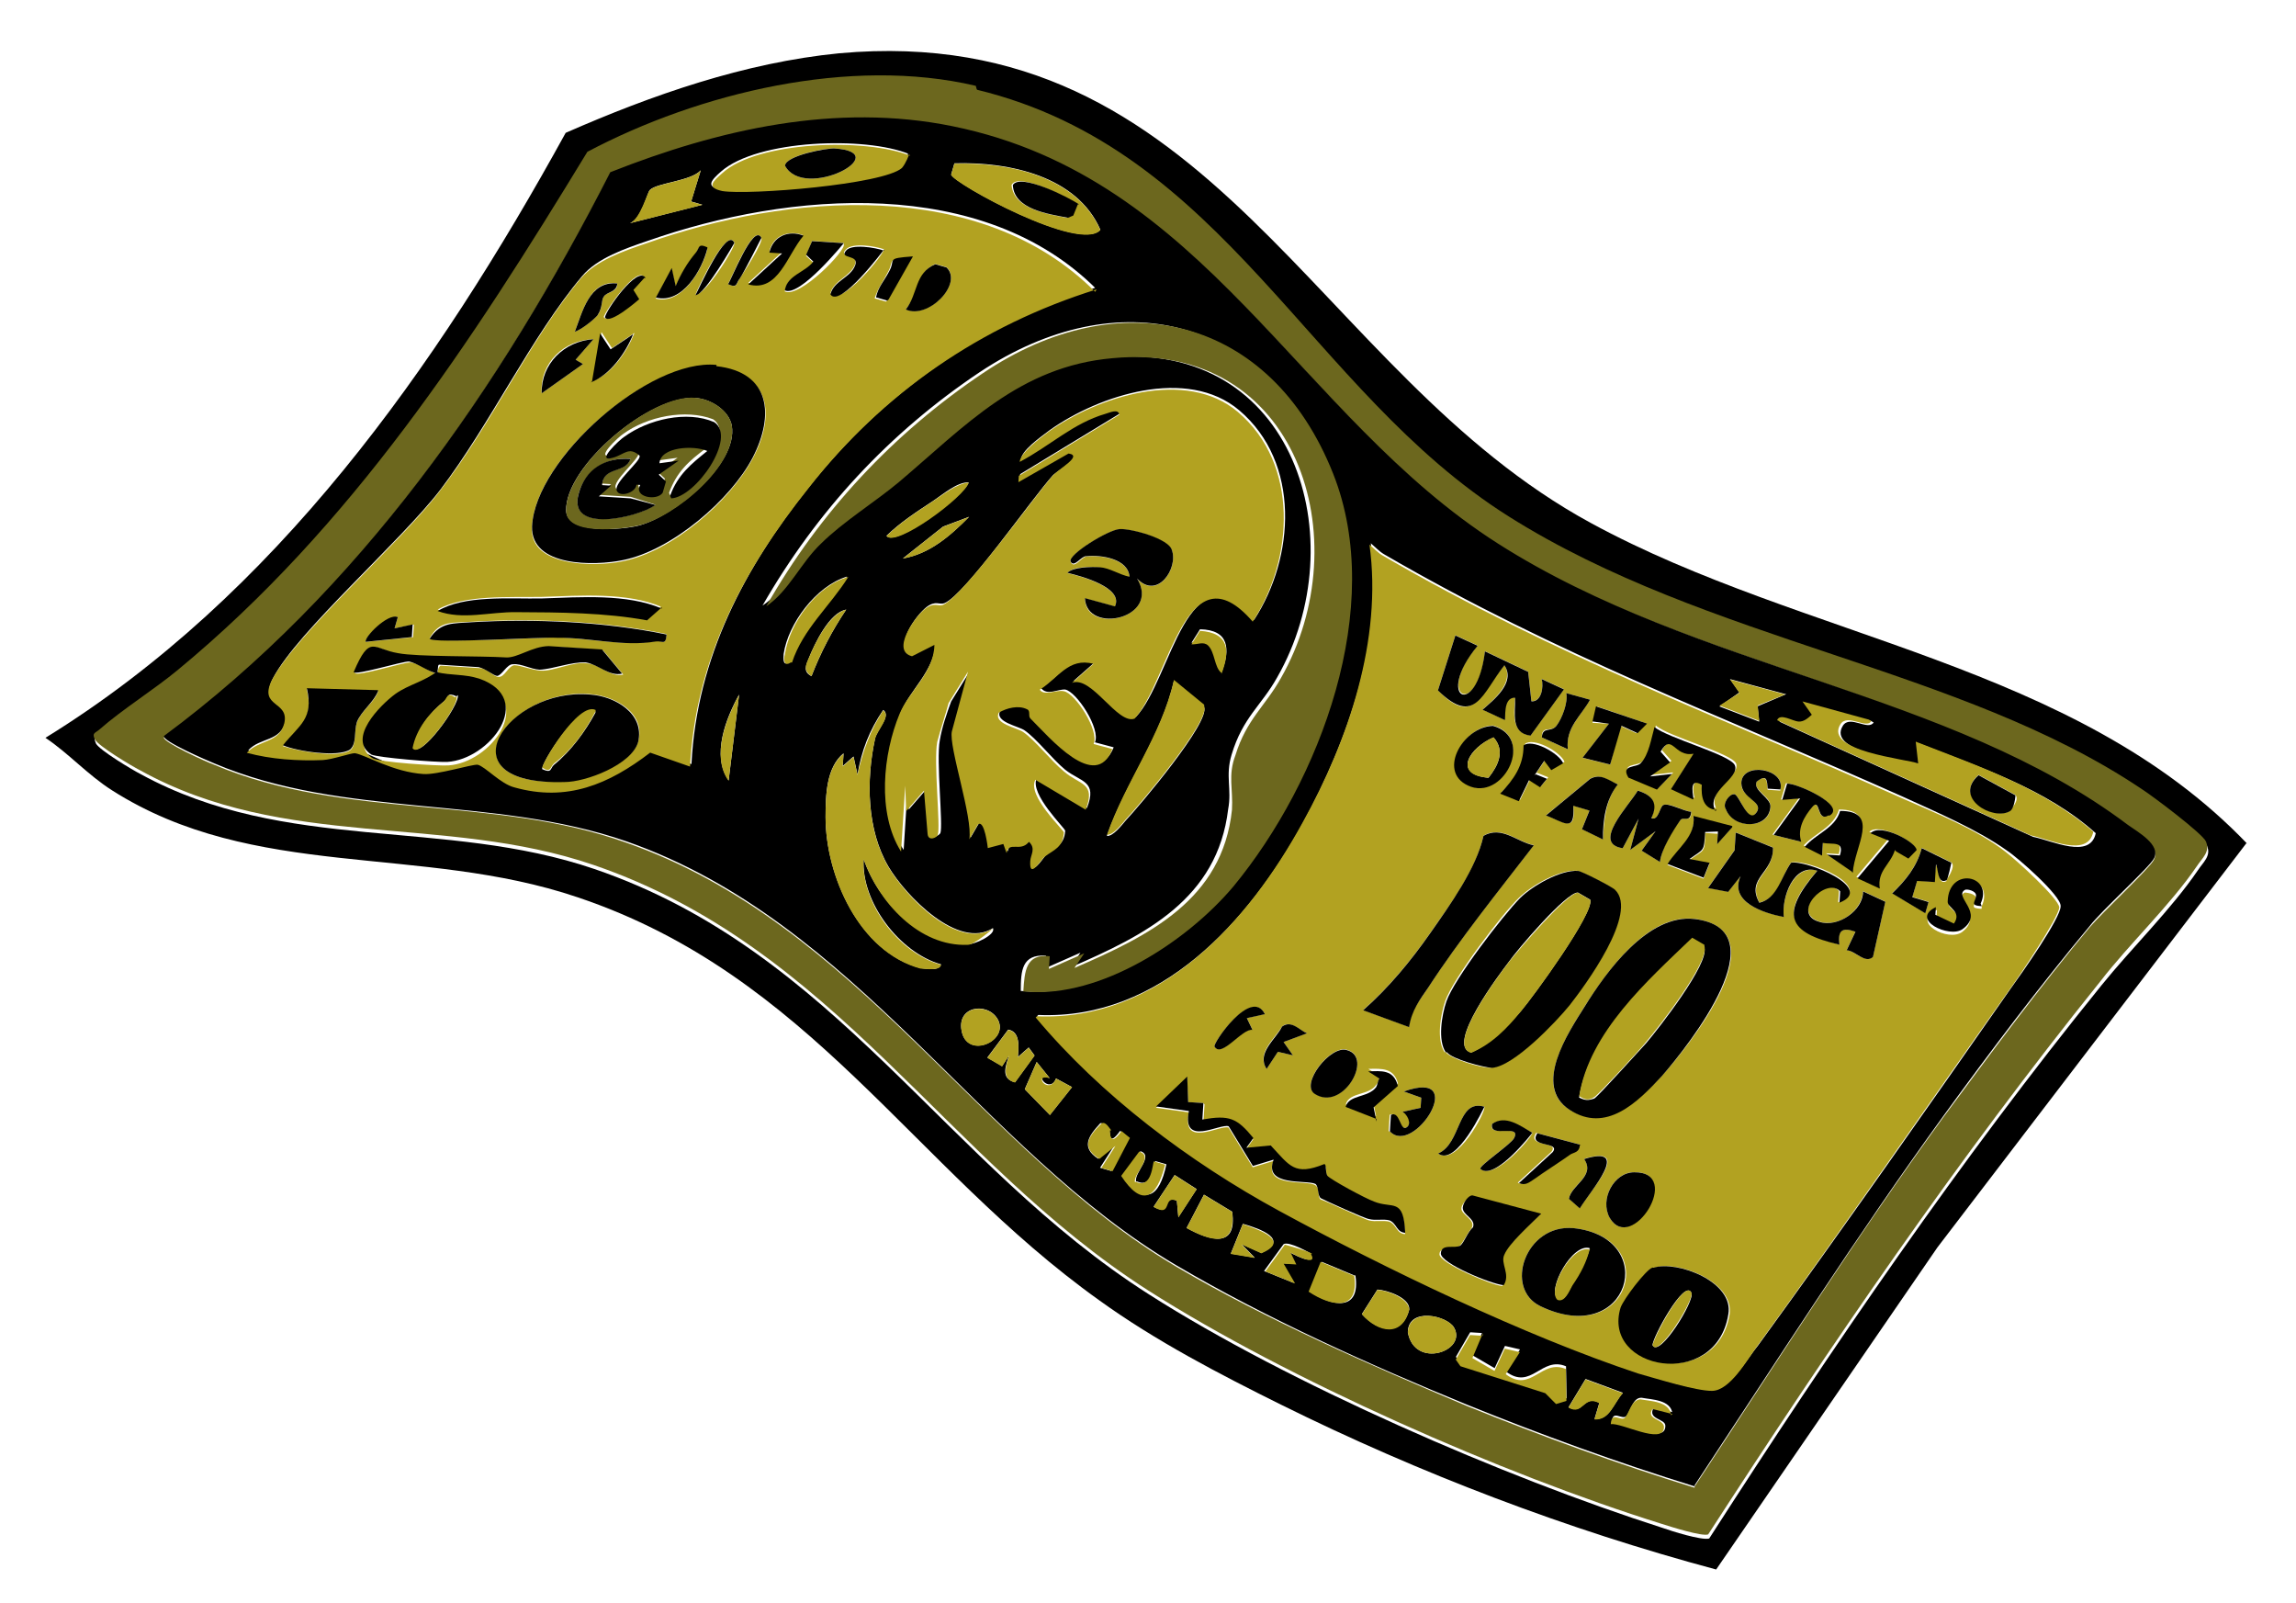 <svg width="202" height="141" viewBox="0 0 202 141" fill="none" xmlns="http://www.w3.org/2000/svg">
<path d="M197.651 74.145L170.453 109.717L150.986 138.049C137.884 134.54 124.873 129.581 112.713 123.556C107.285 120.864 101.647 117.935 96.721 114.379C80.22 102.596 71.311 85.804 50.808 78.919C36.996 74.246 22.352 77.469 9.865 69.52C7.711 68.153 6.039 66.257 3.998 64.897C24.262 52.4 38.395 32.352 49.768 11.684C57.365 8.354 65.493 5.506 73.829 4.686C106.705 1.712 115.506 32.715 139.972 46.006C158.808 56.257 182.525 58.306 197.756 74.263L197.651 74.145ZM85.941 7.909C74.916 5.202 61.61 8.509 51.767 13.712C41.531 30.534 31.003 46.666 15.771 59.255C13.645 61.025 10.849 62.752 8.834 64.529C8.479 64.843 8.151 64.71 8.444 65.4C8.743 65.979 11.656 67.729 12.416 68.112C25.189 75.072 39.045 71.912 52.307 76.439C73.569 83.707 83.14 102.444 101.119 113.872C113.39 121.695 132.352 129.939 146.289 134.396C147.056 134.668 149.69 135.505 150.373 135.324C161.167 118.538 172.386 102.113 184.887 86.665C187.557 83.363 191.015 79.997 193.357 76.562C193.852 75.809 194.556 75.294 194.166 74.374C193.874 73.684 189.491 70.386 188.522 69.765C172.516 59.021 149.727 56.47 132.821 45.781C115.916 35.092 107.866 13.54 86.031 8.251L85.941 7.909Z" fill="black"/>
<path d="M85.941 7.89C107.775 13.179 115.178 34.355 132.731 45.421C150.284 56.486 172.426 58.66 188.432 69.405C189.401 70.025 193.784 73.323 194.076 74.013C194.466 74.933 193.762 75.449 193.267 76.201C190.924 79.637 187.355 82.995 184.796 86.305C172.288 101.864 161.07 118.288 150.283 134.964C149.711 135.152 147.077 134.315 146.199 134.036C132.254 129.69 113.3 121.335 101.028 113.511C83.162 102.09 73.479 83.346 52.217 76.078C38.955 71.551 25.092 74.823 12.325 67.752C11.566 67.368 8.653 65.618 8.354 65.04C8.054 64.461 8.389 64.482 8.744 64.169C10.759 62.392 13.554 60.664 15.68 58.895C30.913 46.305 41.441 30.173 51.677 13.352C61.52 8.148 74.818 4.953 85.85 7.549L85.941 7.89ZM149.093 130.747C156.267 119.89 163.226 108.908 170.944 98.309C174.981 92.853 179.506 86.756 183.864 81.544C184.951 80.269 189.113 76.388 189.497 75.629C190.131 74.437 188.076 73.3 187.219 72.687C171.506 60.841 148.911 58.751 131.789 47.936C114.668 37.122 106.158 15.765 83.828 11.228C73.549 9.127 63.212 11.501 53.684 15.269C43.991 34.14 31.552 52.166 14.41 64.86C14.382 65.306 18.083 66.994 18.849 67.266C30.299 72.127 43.423 69.928 55.138 74.134C75.403 81.228 86.347 101.282 103.51 111.428C111.391 116.065 120.653 120.117 129.05 123.667C135.601 126.317 142.277 128.751 149.086 130.858L149.093 130.747Z" fill="#6C671E"/>
<path d="M149.093 130.738C142.284 128.631 135.608 126.197 129.058 123.547C120.653 120.108 111.399 115.945 103.518 111.308C86.243 101.155 75.411 81.108 55.145 74.014C43.312 69.913 30.306 72.007 18.857 67.146C18.202 66.881 14.278 65.179 14.418 64.74C31.56 52.046 43.992 34.131 53.691 15.149C63.22 11.381 73.556 9.007 83.836 11.108C106.054 15.637 114.251 36.639 131.797 47.816C149.343 58.993 171.513 60.721 187.226 72.567C188.083 73.18 190.139 74.317 189.504 75.509C189.121 76.268 184.847 80.142 183.871 81.424C179.514 86.636 174.996 92.622 170.952 98.189C163.352 108.683 156.275 119.77 149.1 130.627L149.093 130.738ZM83.681 15.352C83.967 16.154 95.005 22.221 96.811 20.207C94.756 15.488 88.79 14.218 83.968 14.363L83.681 15.352ZM79.988 13.553C76.169 11.97 66.635 12.267 63.435 15.089C62.605 15.82 62.006 16.454 63.448 16.657C65.881 17.145 77.59 16.09 79.249 14.626C79.605 14.313 79.849 13.992 79.883 13.435L79.988 13.553ZM96.482 25.448C86.476 15.416 69.484 16.812 57.007 21.178C55.062 21.84 52.546 22.689 51.215 24.285C46.739 29.602 43.119 37.323 38.727 43.093C35.192 47.684 26.192 55.516 24.03 59.634C22.761 62.017 25.591 61.523 25.137 63.398C24.684 65.273 22.921 64.826 21.84 65.99C23.931 66.569 26.384 66.723 28.517 66.633C29.409 66.689 31.019 66.006 31.354 66.027C32.357 66.09 34.712 67.805 37.396 67.862C38.622 67.939 41.71 66.901 42.149 67.041C42.818 67.083 44.177 68.624 45.383 69.035C50.003 70.333 53.676 68.884 57.329 65.979L60.834 67.206C61.311 57.833 65.502 49.923 71.212 42.781C77.898 34.357 86.438 28.512 96.607 25.232L96.482 25.448ZM60.807 17.723L61.651 14.977C60.807 15.931 57.775 16.077 57.176 16.711C56.939 16.92 56.457 19.241 55.426 19.624L61.796 18.009L60.807 17.723ZM90.031 87.176C96.485 87.805 104.188 82.803 108.19 77.904C115.935 68.651 121.606 53.222 116.961 41.623C111.452 27.731 98.322 24.668 86.172 32.749C78.225 38.072 71.86 44.949 67.083 53.269C69.07 51.938 70.234 49.437 71.908 47.751C73.818 45.855 76.725 44.135 78.739 42.358C84.532 37.46 89.343 32.164 97.56 31.449C113.89 29.899 119.28 47.478 112.363 59.582C110.975 62.07 109.344 63.087 108.353 66.384C107.788 68.251 108.387 69.408 108.052 71.178C107.109 79.068 100.752 82.251 94.193 85.086L95.057 83.797L91.949 85.169L92.019 84.054C89.9 83.921 89.809 85.37 89.808 87.162L90.031 87.176ZM85.321 58.78L83.863 64.174C83.556 65.498 85.735 71.793 85.393 73.674L86.146 72.378C86.85 71.862 87.15 74.232 87.024 74.448L88.39 74.086L88.676 74.888C88.739 73.884 89.909 74.853 90.641 73.892C91.275 74.491 90.794 75.021 90.76 75.578C90.654 77.251 91.651 75.634 92.014 75.209C92.725 74.582 93.631 74.415 93.715 73.077C93.729 72.854 90.559 69.856 91.207 68.442L95.632 71.07C96.567 68.666 95.103 68.798 93.717 67.704C92.546 66.734 91.202 64.971 90.129 64.232C89.592 63.862 87.487 63.506 87.996 62.531C88.693 62.127 89.718 61.855 90.477 62.239C90.7 62.252 90.547 62.915 90.763 63.04C92.449 64.713 96.4 69.551 97.983 65.733L96.331 65.293C96.854 64.094 94.708 60.825 93.712 60.65C93.043 60.608 92.109 61.221 91.593 60.517C93.224 59.5 94.124 57.654 96.326 58.24L94.43 59.912C96.033 59.341 98.45 63.635 99.942 63.057C103.058 59.782 104.483 47.781 110.329 54.529C113.92 49.045 114.445 40.681 109.024 36.087C104.453 32.218 96.681 34.752 92.345 37.839C91.523 38.459 89.766 39.692 89.829 40.479C92.491 39.079 94.408 37.072 97.371 36.251C97.712 36.16 98.409 35.756 98.597 36.328L89.751 41.706L89.716 42.264L94.129 39.742C95.453 40.049 93.25 41.254 92.658 41.776C90.734 43.895 84.947 52.264 83.106 53.044C82.646 53.239 82.34 52.772 81.517 53.392C80.576 54.116 78.491 57.008 80.359 57.573L82.325 56.577C82.171 59.03 80.051 60.688 79.256 62.654C77.806 66.145 77.254 71.372 79.504 74.76L79.868 68.961L79.951 71.205L81.519 69.401L81.839 73.227C81.909 73.903 82.606 73.499 82.731 73.283C82.996 72.628 82.35 66.878 82.685 65.108C82.866 64 83.278 62.794 83.682 61.7L85.551 58.683L85.321 58.78ZM91.236 89.378C96.963 96.231 104.879 102.102 112.67 106.397C121.98 111.46 134.259 117.38 144.238 120.694C145.66 121.231 149.395 122.361 150.747 122.222C152.204 122.201 153.717 119.497 154.686 118.327C162.16 108.049 169.663 97.325 176.921 86.921C177.779 85.744 181.341 80.706 181.293 79.695C181.349 78.803 177.531 75.429 176.562 74.808C173.991 72.967 170.283 71.391 167.454 70.094C151.447 62.932 137.112 57.666 121.775 48.754C121.343 48.503 121.029 48.148 120.604 47.785C121.759 56.142 118.627 65.013 114.701 72.268C109.896 81.034 102.074 89.723 91.355 89.274L91.236 89.378ZM157.051 61.045L152.208 59.733L153.03 60.904L151.273 62.137L154.771 63.476L154.632 62.124L157.163 61.052L157.051 61.045ZM164.626 63.423L158.793 61.826L159.615 62.997C159.615 62.997 158.911 63.512 158.458 63.596C157.789 63.554 156.709 62.926 156.563 63.477L178.876 73.61C180.535 73.938 183.901 75.605 184.382 73.284C179.93 69.31 174.111 67.489 168.759 65.362L168.974 67.279C167.769 66.867 160.646 66.196 162.138 63.827C162.759 62.858 164.347 64.302 164.842 63.549L164.626 63.423ZM85.228 42.43C84.224 42.367 82.921 43.516 81.987 44.129C80.585 45.049 79.184 45.968 77.992 47.125C78.71 48.178 84.816 43.635 85.228 42.43ZM85.262 45.454L82.969 46.318L79.434 49.119C81.811 48.708 83.589 47.141 85.262 45.454ZM107.463 59.163C108.265 57.086 108.147 55.4 105.576 55.35L104.829 56.535C104.829 56.535 105.847 56.374 106.279 56.626C106.92 57.114 106.941 58.57 107.47 59.051L107.463 59.163ZM69.57 58.239C70.539 55.277 73.014 53.306 74.52 50.713C71.781 51.549 69.334 54.866 68.943 57.528C68.915 57.974 68.873 58.643 69.458 58.232L69.57 58.239ZM105.936 62.09L103.274 59.907C102.186 64.765 99.02 68.82 97.381 73.531C97.939 73.566 98.671 72.605 99.033 72.18C100.232 70.912 106.521 63.47 105.929 62.201L105.936 62.09ZM71.395 59.473C72.198 57.397 73.216 55.445 74.45 53.62C72.979 53.863 71.689 56.581 71.159 57.891C70.894 58.546 70.636 59.09 71.395 59.473ZM87.356 81.634C84.324 83.571 79.698 78.802 78.179 76.244C76.257 72.989 76.195 68.619 76.984 64.974C77.144 64.2 78.455 62.939 77.702 62.444C76.468 64.27 75.798 66.019 75.442 68.124L75.094 66.534L74.146 67.371L74.216 66.255C72.683 67.503 72.64 69.963 72.633 71.865C72.645 77.016 75.584 83.694 80.978 85.152C81.313 85.173 82.637 85.48 82.791 84.818C79.16 83.806 75.746 79.338 75.984 75.546C77.21 79.206 80.881 83.131 85.14 83.062C85.697 83.097 87.656 82.213 87.356 81.634ZM64.103 68.643L65.025 61.088C63.888 63.144 62.563 66.419 64.103 68.643ZM87.752 89.607C86.839 88.095 84.016 88.477 84.65 90.868C85.29 93.147 88.866 91.468 87.752 89.607ZM89.556 92.967C89.605 92.186 89.807 90.744 88.699 90.562L86.865 93.022L88.162 93.775L88.782 92.807C88.503 93.685 87.98 94.883 89.304 95.19L91.019 92.835L90.504 92.131L89.556 92.967ZM92.35 94.822L91.207 93.407L90.161 95.804L92.37 98.07L94.315 95.617L92.908 94.857C92.371 96.278 90.817 94.278 92.35 94.822ZM97.66 99.409C97.66 99.409 97.144 98.705 96.802 98.796C95.722 99.959 95.101 100.928 96.606 101.918L98.022 100.775L96.781 102.713L97.77 102.999L99.297 100.072L98.552 99.465C97.45 100.963 97.764 99.528 97.548 99.402L97.66 99.409ZM99.951 103.919C99.777 103.125 101.548 101.669 100.342 101.257L98.753 103.396C100.71 106.094 101.986 105.39 102.621 102.408L101.631 102.122C101.631 102.122 101.477 104.575 100.063 103.926L99.951 103.919ZM105.283 104.59L103.346 103.349L101.491 106.143C103.115 107.029 102.118 105.063 103.54 105.6L103.672 107.064L105.283 104.59ZM108.405 106.577L105.924 105.078L104.397 108.005C106.452 109.141 108.871 109.853 108.405 106.577ZM109.233 109.428L110.975 110.209C113.513 109.025 110.885 108.076 109.345 107.644L108.285 110.264L110.39 110.62L109.233 109.428ZM115.338 110.259C115.338 110.259 113.394 109.129 112.927 109.436L111.212 111.791L113.832 112.851L112.822 111.109L113.937 111.179L113.443 110.14C113.443 110.14 115.93 111.528 115.227 110.252L115.338 110.259ZM119.136 112.177L116.3 110.991L115.24 113.611C117.281 114.971 119.721 115.348 119.248 112.184L119.136 112.177ZM119.818 115.578C121.281 117.237 123.393 117.482 123.986 115.168C124.049 114.164 122.077 113.481 121.185 113.425L119.818 115.578ZM127.917 116.758C127.31 115.713 123.889 114.938 123.86 117.175C124.438 120.458 129.129 118.849 127.917 116.758ZM130.46 117.254L129.345 117.184L128.09 119.344L128.501 119.929L135.965 122.301L136.912 123.256L137.825 122.978L137.777 120.176C135.596 119.255 134.731 122.336 132.487 120.628L133.729 118.69L132.405 118.383L131.498 120.341L129.554 119.212L130.474 117.031L130.46 117.254ZM142.781 122.505L139.499 121.292L138 123.772C139.296 124.525 139.303 122.623 140.711 123.383L140.285 124.811C141.623 124.895 141.937 123.46 142.781 122.505ZM147.143 124.346C146.997 123.106 145.318 123.112 144.433 122.945C143.652 122.896 143.464 124.115 143.101 124.54C142.738 124.965 141.798 123.899 141.832 125.132C142.85 124.972 146.522 127.106 146.516 125.427C146.558 124.757 144.871 124.875 145.499 123.795L147.262 124.242L147.143 124.346Z" fill="black"/>
<path d="M91.236 89.389C101.955 89.839 109.777 81.15 114.581 72.383C118.619 65.136 121.639 56.258 120.485 47.901C120.91 48.263 121.223 48.619 121.655 48.87C136.993 57.782 151.328 63.048 167.335 70.21C170.276 71.514 173.99 72.979 176.443 74.924C177.404 75.656 181.111 79.023 181.174 79.811C181.118 80.703 177.659 85.859 176.802 87.037C169.432 97.433 162.041 108.165 154.567 118.443C153.709 119.62 152.196 122.324 150.628 122.337C149.283 122.365 145.659 121.242 144.119 120.809C134.139 117.496 121.861 111.575 112.551 106.513C104.648 102.21 96.844 96.347 91.117 89.494L91.236 89.389ZM130.002 56.783L128.044 55.876L126.51 60.706C129.659 64.038 130.301 60.944 132.358 58.498C133.27 60.011 131.381 61.571 130.433 62.407L132.391 63.314C132.391 63.314 132.19 61.174 133.298 61.356C133.221 62.582 132.879 64.464 134.656 64.688L137.598 60.618L135.64 59.712C135.821 60.395 135.626 61.726 134.734 61.67L134.448 59.077L130.644 57.271C130.043 63.279 126.133 61.354 130.002 56.783ZM139.891 61.546L137.8 60.967C137.974 61.761 137.437 63.183 136.949 63.824C136.461 64.465 135.611 63.74 135.653 64.862L137.938 65.901C137.716 64.096 139.012 63.058 139.891 61.546ZM144.909 63.652L140.525 62.145L140.1 63.574L141.549 63.665L139.234 66.654L141.66 67.254L142.546 63.84L143.96 64.488L144.797 63.645L144.909 63.652ZM151.04 71.202C150.03 69.459 153.124 68.31 152.748 67.167C152.358 66.247 146.741 64.775 145.682 63.813C145.396 64.802 145.305 66.252 144.475 66.983C144.113 67.408 142.566 67.087 143.388 68.258L145.897 69.312L147.214 67.939L145.298 68.154L147.054 66.921L146.218 65.973C147.215 64.357 147.417 66.496 149.117 66.155L147.13 69.277L149.088 70.184C149.088 70.184 148.538 68.246 149.842 68.888C149.779 69.891 149.82 71.013 151.158 71.097L151.04 71.202ZM156.637 69.426C157.09 67.552 153.208 66.972 153.201 68.875C153.124 70.101 155.005 70.443 154.615 71.314C153.848 72.834 153.131 69.99 152.58 69.843C152.246 69.822 151.528 70.561 151.827 71.139C152.496 72.972 155.744 72.953 155.758 70.938C155.814 70.046 154.169 69.495 154.553 68.736C155.494 68.011 155.445 68.792 155.515 69.468L156.63 69.538L156.637 69.426ZM160.86 71.706C162.484 70.801 157.905 68.834 157.118 68.897L156.692 70.325L158.267 70.2L155.939 73.413L158.364 74.013C158.099 72.876 158.504 71.782 159.341 70.939C160.177 70.096 159.814 72.312 160.748 71.699L160.86 71.706ZM162.9 76.648C163.047 74.307 165.369 71.206 161.787 71.205C161.354 72.745 159.639 73.309 158.677 74.368L160.308 75.142L160.378 74.027C161.159 74.076 162.183 73.805 161.765 75.122L160.65 75.052L162.796 76.53L162.9 76.648ZM131.353 63.809C128.774 63.87 126.382 68.086 129.448 69.174C132.299 70.137 134.984 64.82 131.353 63.809ZM166.713 74.761L167.793 75.388L168.511 74.65C168.546 74.092 165.299 72.321 164.462 73.164L166.1 73.827L163.318 77.123L165.276 78.029C164.928 76.44 166.079 75.952 166.609 74.642L166.713 74.761ZM135.115 68.075L135.98 66.786L136.6 67.608L137.645 67.002C137.255 66.082 134.872 64.813 134.161 65.44C134.16 67.231 133.296 68.52 132.104 69.677L133.741 70.34L134.641 68.493L135.61 69.114L136.216 68.368L135.233 67.97L135.115 68.075ZM171.25 77.397C171.25 77.397 172.107 76.219 171.682 75.856L169.076 74.573C168.636 76.225 167.667 77.395 166.475 78.552L169.388 80.302L169.674 79.313L168.245 78.887L168.671 77.459L170.121 77.55L170.323 76.107C170.644 76.351 170.434 77.905 171.243 77.508L171.25 77.397ZM142.335 68.976C141.457 68.697 140.83 67.986 139.903 68.488L136.006 71.713C137.539 72.257 138.703 73.338 138.411 70.857L139.84 71.282L139.177 72.92L141.024 73.82C141.129 72.147 141.241 70.363 142.335 68.976ZM145.283 71.96C145.813 70.65 145.409 69.953 144.091 69.534C143.338 70.83 139.992 74.203 142.766 74.601L144.16 72.001L143.428 74.754L145.659 73.103L144.431 74.817L146.048 75.814C146.111 74.811 147.122 72.971 147.847 72.121C148.091 71.8 148.837 72.407 148.788 71.396C148.119 71.354 146.935 70.608 146.363 70.796C146.022 70.887 145.938 72.225 145.283 71.96ZM174.35 79.718C175.522 77.105 171.543 76.295 171.451 79.536C171.423 79.982 172.852 80.408 172.001 81.474L170.371 80.7L170.413 80.031C167.994 81.11 171.464 82.896 172.642 81.962C174.524 80.513 171.821 79 172.859 78.505C172.859 78.505 173.863 78.568 173.835 79.014C173.793 79.683 173.221 79.871 174.336 79.941L174.35 79.718ZM152.398 72.743L148.983 71.856C149.206 73.662 147.575 74.679 146.703 76.079L149.874 77.286L150.404 75.976L148.634 75.641C149.923 74.714 150.014 75.056 150.014 73.264L151.13 73.335L151.074 74.227L152.398 72.743ZM155.98 74.535L152.705 73.21L152.607 74.771L150.271 78.094L152.041 78.43L153.136 77.043C152.09 79.44 155.282 80.312 156.94 80.64C156.704 79.058 157.792 75.992 159.882 76.571C156.627 80.285 157.198 81.888 161.825 83.074C161.672 81.945 161.923 81.513 163.24 81.931L162.466 83.562C163.135 83.604 164.069 84.782 164.78 84.155L165.869 79.298L163.91 78.391C163.798 80.175 161.693 81.61 160.048 81.059C157.526 80.229 160.642 76.954 161.785 78.37L161.722 79.373C165.165 78.022 158.942 75.504 157.576 75.866C156.718 77.044 156.481 79.044 154.78 79.385C153.686 77.189 156.056 76.89 155.98 74.535ZM134.946 74.334C133.399 74.013 132.145 72.59 130.52 73.496C129.885 76.479 127.564 79.58 125.842 82.046C124.119 84.513 122.181 86.854 119.929 88.84L123.978 90.326C124.069 88.876 124.906 88.033 125.652 86.848C128.378 82.653 131.899 78.284 134.946 74.334ZM127.198 92.543C127.609 93.128 130.355 93.973 131.142 93.91C133.052 93.806 136.761 90.009 137.981 88.406C139.431 86.706 144.207 80.177 141.977 78.246C141.768 78.008 139.057 76.607 138.723 76.586C137.162 76.488 134.722 77.902 133.648 78.954C132.101 80.424 127.827 86.089 127.143 88.061C126.732 89.267 126.369 91.483 127.086 92.536L127.198 92.543ZM149.092 80.819C144.981 80.337 141.418 85.375 139.43 88.497C137.938 90.866 134.842 95.598 138.076 97.592C141.309 99.586 144.056 96.848 146.21 94.632C148.615 91.984 156.752 81.86 149.092 80.819ZM111.287 89.193C110.089 86.879 106.645 91.812 106.854 92.049C107.46 93.095 109.314 90.301 110.192 90.58L109.698 89.541L111.287 89.193ZM114.987 90.881C114.332 90.616 113.496 89.668 112.785 90.295C112.158 91.375 110.512 92.615 111.432 94.016L112.422 92.511L113.746 92.818L112.924 91.647L114.987 90.881ZM118.479 92.331C117.05 91.906 114.373 95.32 115.662 96.185C118.136 97.795 120.904 92.931 118.479 92.331ZM121.119 98.43L120.861 97.183L122.994 95.302C122.632 93.936 121.622 93.984 120.388 94.019L121.357 94.639C121.357 94.639 121.321 95.197 121.084 95.406C120.464 96.374 118.694 96.039 118.401 97.14L121.133 98.207L121.119 98.43ZM122.282 99.511C124.379 101.77 129.351 93.909 123.51 96.006L125.043 96.55L124.987 97.442L123.398 97.79C123.941 98.048 124.227 98.85 123.76 99.156C123.063 99.56 123.182 97.664 122.262 98.054L122.171 99.504L122.282 99.511ZM130.59 97.346C128.172 96.634 128.596 100.579 126.526 101.457C128.129 102.677 130.792 97.694 130.59 97.346ZM134.813 99.626C133.726 99.11 132.556 98.141 131.28 98.844C130.862 100.162 133.859 98.782 133.217 100.086C132.959 100.629 130.038 102.573 130.247 102.81C131.522 103.898 134.911 99.856 134.813 99.626ZM139.002 100.673L135.148 99.647C134.283 100.936 137.232 100.338 136.5 101.299L133.53 104.024C134.073 104.282 134.429 103.968 134.896 103.662C135.593 103.257 137.35 102.024 138.054 101.509C138.409 101.195 138.855 101.223 138.89 100.666L139.002 100.673ZM138.986 106.269C139.983 104.653 143.706 100.632 139.371 101.927C140.395 103.447 138.22 104.206 138.032 105.426L138.986 106.269ZM143.775 103.1C141.984 103.099 140.715 105.482 141.621 107.106C143.432 110.355 148.034 103.031 143.775 103.1ZM105.87 97.025L104.531 96.941L104.441 94.808L101.702 97.435L104.587 97.84C103.938 101.046 107.319 98.907 108.085 99.18L110.217 102.672L112.043 102.115C111.109 104.519 114.963 103.753 115.715 104.248C116.148 104.5 115.876 105.266 116.196 105.51C116.419 105.524 120.224 107.33 120.447 107.344C120.998 107.491 121.681 107.31 122.231 107.456C122.886 107.721 122.837 108.502 123.618 108.551C123.479 105.408 122.517 106.467 120.88 105.804C120.224 105.539 117.082 103.886 116.768 103.531C116.566 103.182 116.824 102.639 116.497 102.506C113.855 103.572 113.465 102.652 111.786 100.867L109.646 101.069L110.26 100.212C108.803 98.441 108.141 98.287 105.883 98.593L105.974 97.144L105.87 97.025ZM135.48 106.833L129.424 105.221C129.424 105.221 128.609 105.73 128.574 106.287C128.539 106.845 129.856 107.263 129.472 108.023C129.11 108.448 128.719 109.319 128.364 109.633C128.008 109.946 126.691 109.528 126.642 110.308C126.593 111.089 131.283 113.062 132.175 113.118C132.789 112.261 131.848 111.195 132.232 110.435C132.629 109.453 134.525 107.78 135.362 106.937L135.48 106.833ZM138.428 108.025C134.198 107.648 132.273 113.348 135.534 114.897C143.471 118.642 146.213 108.85 138.428 108.025ZM145.487 111.491C144.804 111.672 142.964 114.244 142.692 115.01C140.899 120.383 151.074 122.365 152.17 115.605C152.575 112.72 147.544 110.837 145.599 111.498L145.487 111.491Z" fill="#B2A221"/>
<path d="M96.48 25.453C86.318 28.622 77.66 34.571 71.085 43.002C65.375 50.145 61.184 58.054 60.708 67.428L57.202 66.2C53.556 68.994 49.876 70.554 45.255 69.257C44.043 68.956 42.684 67.416 42.022 67.262C41.465 67.227 38.495 68.16 37.269 68.083C34.592 67.915 32.223 66.423 31.227 66.249C30.892 66.228 29.289 66.799 28.39 66.854C26.257 66.944 23.804 66.79 21.713 66.211C22.794 65.047 24.564 65.382 25.01 63.619C25.471 61.633 22.746 62.246 23.903 59.855C26.065 55.737 35.065 47.906 38.6 43.314C43.104 37.551 46.73 29.718 51.088 24.506C52.419 22.911 54.935 22.061 56.88 21.4C69.245 17.026 86.245 15.519 96.355 25.669L96.48 25.453ZM77.782 21.928C77.015 21.656 75.022 21.307 74.422 21.941C73.704 22.68 75.523 22.234 75.237 23.224C74.833 24.318 73.355 24.673 73.062 25.774C73.87 27.168 77.991 22.165 77.789 21.817L77.782 21.928ZM78.059 26.424L80.2 22.64C77.837 22.827 78.729 22.883 78.102 23.963C77.718 24.723 77.23 25.364 76.951 26.242L77.941 26.528L78.059 26.424ZM79.69 27.198C81.648 28.104 84.757 24.941 83.28 23.505L82.291 23.219C80.562 24.006 80.896 25.818 79.69 27.198ZM74.234 21.37L71.447 21.195L70.916 22.505L71.551 23.104C70.819 24.066 69.243 24.191 69.041 25.634C70.344 26.275 74.534 21.948 74.228 21.481L74.234 21.37ZM70.694 20.7C69.384 20.17 68.004 20.755 67.697 22.079L68.812 22.149L65.842 24.873C68.483 25.599 69.251 22.288 70.701 20.588L70.694 20.7ZM66.986 20.915C66.29 19.527 64.288 24.663 64.044 24.984C64.915 25.375 64.713 25.026 65.082 24.49C65.452 23.953 67.188 21.263 66.986 20.915ZM64.609 21.325C63.913 19.938 61.326 25.485 61.186 25.924C62.078 25.98 64.819 21.562 64.609 21.325ZM62.226 21.847C61.355 21.457 61.557 21.805 61.187 22.342C60.462 23.192 59.834 24.272 59.437 25.255L59.089 23.665L57.694 26.265C59.897 26.851 61.765 23.834 62.219 21.959L62.226 21.847ZM56.691 24.41C56.092 23.253 53.261 27.33 53.115 27.88C53.519 28.577 55.673 26.362 56.126 26.278L55.618 25.463L56.58 24.404L56.691 24.41ZM54.307 24.933C51.98 24.562 51.247 27.315 50.571 29.176C51.142 28.988 52.202 28.159 52.564 27.734C53.052 27.093 52.871 26.41 53.115 26.089C53.366 25.657 54.37 25.72 54.307 24.933ZM52.089 33.525C53.803 32.961 55.163 30.92 55.825 29.282L53.839 30.613L52.919 29.212L52.207 33.421L52.089 33.525ZM63.031 32.197C57.024 31.596 46.95 40.48 46.802 46.404C46.585 49.861 52.293 49.883 54.788 49.368C59.096 48.519 64.185 44.136 66.214 40.346C68.243 36.555 67.805 32.833 63.024 32.309L63.031 32.197ZM50.639 31.643L52.208 29.838C49.63 29.901 47.489 31.893 47.656 34.59L51.288 32.02L50.639 31.643ZM58.23 53.39C55.178 52.079 51.129 52.385 47.651 52.502C44.849 52.55 40.835 52.298 38.513 53.608C40.702 54.417 43.099 53.672 45.448 53.707C49.253 53.722 53.282 53.752 56.934 54.428L58.237 53.279L58.23 53.39ZM58.641 55.767C53.337 54.651 46.974 54.363 41.468 54.689C39.893 54.814 38.68 54.514 37.795 56.138C38.101 56.605 47.538 56.078 48.995 56.057C51.901 56.128 54.765 56.867 57.707 56.38C58.271 56.304 58.571 56.882 58.641 55.767ZM38.498 59.204C38.498 59.204 38.533 58.647 38.763 58.549C38.874 58.556 41.773 58.738 42.219 58.766C42.889 58.808 43.404 59.513 43.85 59.541C44.408 59.575 44.694 58.586 45.258 58.509C45.928 58.551 46.799 58.942 47.579 58.991C48.694 59.061 50.43 58.162 51.65 58.351C52.765 58.421 53.698 59.599 54.834 59.334L53.065 57.208C53.065 57.208 48.946 56.838 48.381 56.914C46.925 56.935 45.628 57.973 44.624 57.91C42.283 57.763 36.791 57.866 35.132 57.538C32.916 57.175 32.672 55.704 31.221 59.195C31.424 59.544 35.536 58.235 36.094 58.27C36.874 58.319 37.613 59.037 38.602 59.323C37.431 60.145 36.065 60.507 34.894 61.329C33.604 62.256 30.613 65.314 32.767 66.681C33.303 67.051 38.544 67.38 39.443 67.324C43.151 67.109 47.181 61.765 42.254 60C40.937 59.581 39.815 59.623 38.484 59.427L38.498 59.204ZM34.714 55.273L35 54.283C34.234 54.011 31.975 56.108 32.177 56.457L36.345 56.047L36.415 54.931L34.714 55.273ZM51.928 61.055C44.805 60.384 38.655 69.178 49.653 68.749C51.563 68.645 55.571 67.217 56.143 65.238C56.862 62.708 54.046 61.188 51.928 61.055ZM33.249 60.778L26.991 60.609C27.603 63.334 26.453 63.822 24.884 65.626C26.09 66.038 29.742 66.715 30.794 65.998C31.38 65.587 31.116 64.45 31.395 63.572C31.799 62.478 32.845 61.872 33.242 60.89L33.249 60.778Z" fill="#B2A221"/>
<path d="M85.322 58.825L83.454 61.842C83.161 62.943 82.749 64.148 82.456 65.25C82.121 67.02 82.768 72.77 82.502 73.425C82.489 73.648 81.68 74.045 81.61 73.369L81.291 69.543L79.722 71.347L79.639 69.103L79.275 74.902C77.136 71.521 77.689 66.294 79.139 62.802C79.934 60.837 82.165 59.186 82.208 56.726L80.242 57.722C78.367 57.268 80.459 54.265 81.4 53.541C82.222 52.92 82.529 53.387 82.989 53.192C84.836 52.301 90.728 44.051 92.541 41.925C93.029 41.284 95.343 40.086 94.012 39.891L89.599 42.412L89.634 41.855L98.48 36.477C98.404 35.912 97.595 36.309 97.254 36.4C94.403 37.228 92.374 39.228 89.711 40.628C89.76 39.848 91.406 38.608 92.228 37.987C96.564 34.901 104.336 32.366 108.907 36.236C114.328 40.83 113.803 49.194 110.212 54.678C104.366 47.929 102.83 59.924 99.825 63.206C98.333 63.784 96.034 59.385 94.313 60.061L96.209 58.389C94.007 57.802 93.107 59.649 91.476 60.666C91.887 61.252 92.933 60.646 93.595 60.799C94.591 60.974 96.737 64.243 96.214 65.442L97.866 65.881C96.394 69.707 92.332 64.862 90.646 63.189C90.437 62.952 90.688 62.52 90.36 62.387C89.601 62.004 88.576 62.275 87.879 62.679C87.37 63.655 89.475 64.011 90.011 64.38C91.084 65.12 92.429 66.883 93.6 67.852C94.979 69.058 96.45 68.815 95.515 71.219L91.091 68.591C90.33 69.998 93.612 73.003 93.598 73.226C93.514 74.564 92.72 74.738 91.897 75.358C91.541 75.672 90.537 77.4 90.642 75.727C90.677 75.17 91.158 74.64 90.524 74.04C89.792 75.002 88.74 73.928 88.559 75.037L88.273 74.235L86.907 74.597C86.907 74.597 86.622 72.004 86.029 72.527L85.276 73.823C85.618 71.941 83.439 65.647 83.746 64.323L85.204 58.929L85.322 58.825ZM100.037 50.904C101.821 52.807 103.676 50.013 103.105 48.41C102.722 47.378 99.53 46.506 98.519 46.555C97.509 46.603 93.898 48.84 94.197 49.418C94.49 50.108 95.117 49.028 95.57 48.945C96.922 48.806 99.25 49.176 99.375 50.751C98.483 50.695 97.626 50.081 96.741 49.914C96.072 49.872 94.399 49.767 93.911 50.408C95.235 50.715 98.866 51.726 98.092 53.357L95.451 52.631C95.471 55.879 102.169 54.397 100.037 50.904Z" fill="#B2A221"/>
<path d="M90.031 87.21C90.143 85.425 90.241 83.864 92.353 84.109L92.283 85.224L95.392 83.852L94.527 85.141C101.086 82.306 107.555 79.13 108.387 71.234C108.499 69.449 108.018 68.188 108.688 66.439C109.671 63.254 111.309 62.125 112.697 59.637C119.614 47.533 114.225 29.954 97.895 31.504C89.677 32.219 84.867 37.515 79.074 42.413C76.948 44.183 74.152 45.91 72.242 47.806C70.457 49.485 69.404 51.993 67.417 53.324C72.075 45.108 78.559 38.127 86.506 32.804C98.545 24.716 111.786 27.786 117.295 41.678C121.933 53.388 116.158 68.699 108.524 77.959C104.411 82.851 96.826 87.748 90.366 87.231L90.031 87.21Z" fill="#6C671E"/>
<path d="M87.354 81.676C87.354 81.676 85.694 83.139 85.137 83.104C80.871 83.284 77.311 79.366 75.981 75.588C75.743 79.379 79.045 83.841 82.788 84.86C82.753 85.417 81.421 85.222 80.975 85.194C75.581 83.735 72.642 77.058 72.63 71.907C72.637 70.004 72.68 67.544 74.213 66.297L74.143 67.412L75.091 66.576L75.439 68.165C75.907 66.068 76.584 64.207 77.699 62.486C78.452 62.981 77.141 64.242 76.981 65.016C76.192 68.66 76.254 73.03 78.176 76.286C79.695 78.844 84.21 83.605 87.354 81.676Z" fill="#B2A221"/>
<path d="M164.628 63.419C164.244 64.179 162.544 62.729 161.923 63.697C160.431 66.067 167.666 66.745 168.76 67.149L168.544 65.233C174.008 67.367 179.708 69.292 184.168 73.154C183.686 75.475 180.32 73.808 178.662 73.48L156.348 63.347C156.613 62.692 157.686 63.431 158.244 63.466C158.69 63.494 159.045 63.181 159.401 62.867L158.579 61.696L164.412 63.294L164.628 63.419ZM176.781 71.347C176.781 71.347 177.736 70.4 177.318 69.926L174.07 68.154C171.818 70.14 175.386 72.155 176.781 71.347Z" fill="#B2A221"/>
<path d="M79.986 13.584C79.986 13.584 79.714 14.351 79.352 14.775C77.693 16.239 65.879 17.176 63.551 16.806C62.116 16.492 62.708 15.97 63.538 15.238C66.626 12.409 76.16 12.112 80.091 13.702L79.986 13.584ZM73.414 13.059C72.634 13.01 69.121 13.685 69.065 14.578C70.771 17.707 78.878 13.402 73.414 13.059Z" fill="#B2A221"/>
<path d="M105.938 62.096C106.53 63.364 100.241 70.806 99.042 72.074C98.68 72.499 97.948 73.461 97.39 73.426C99.029 68.715 102.194 64.66 103.283 59.802L105.945 61.984L105.938 62.096Z" fill="#B2A221"/>
<path d="M83.679 15.385L83.965 14.396C88.788 14.251 94.753 15.521 96.808 20.239C95.002 22.253 83.964 16.187 83.679 15.385ZM94.822 17.988C93.965 17.374 89.519 15.08 88.996 16.279C89.198 18.418 92.195 18.831 93.853 19.159L94.313 18.963L94.711 17.981L94.822 17.988Z" fill="#B2A221"/>
<path d="M130.461 117.271L129.541 119.453L131.485 120.582L132.391 118.624L133.716 118.931L132.474 120.868C134.718 122.577 135.583 119.496 137.764 120.417L137.812 123.219L136.899 123.497L135.952 122.542L128.488 120.17L128.077 119.585L129.332 117.424L130.447 117.494L130.461 117.271Z" fill="#B2A221"/>
<path d="M60.805 17.736L61.794 18.022L55.424 19.637C56.344 19.247 56.937 16.933 57.174 16.724C57.773 16.09 60.805 15.944 61.649 14.99L60.805 17.736Z" fill="#B2A221"/>
<path d="M119.138 112.185C119.611 115.349 117.172 114.972 115.13 113.612L116.19 110.992L119.026 112.178L119.138 112.185Z" fill="#B2A221"/>
<path d="M127.917 116.763C129.129 118.855 124.438 120.463 123.86 117.18C124 114.95 127.31 115.718 127.917 116.763Z" fill="#B2A221"/>
<path d="M108.405 106.594C108.759 109.862 106.452 109.158 104.397 108.021L105.924 105.095L108.405 106.594Z" fill="#B2A221"/>
<path d="M119.817 115.607L121.183 113.453C122.075 113.509 123.936 114.186 123.985 115.197C123.384 117.622 121.28 117.266 119.817 115.607Z" fill="#B2A221"/>
<path d="M69.57 58.268C68.984 58.679 68.915 58.003 69.054 57.564C69.452 54.79 71.899 51.474 74.632 50.749C73.014 53.335 70.651 55.313 69.681 58.275L69.57 58.268Z" fill="#B2A221"/>
<path d="M147.143 124.377L145.38 123.931C144.76 124.899 146.446 124.781 146.397 125.562C146.299 127.123 142.62 125.101 141.714 125.268C141.791 124.041 142.62 125.101 142.982 124.676C143.345 124.251 143.527 123.142 144.314 123.08C145.199 123.247 146.879 123.241 147.025 124.482L147.143 124.377Z" fill="#B2A221"/>
<path d="M92.352 94.832C90.811 94.399 92.254 96.393 92.909 94.867L94.317 95.626L92.372 98.079L90.163 95.814L91.209 93.416L92.352 94.832Z" fill="#B2A221"/>
<path d="M142.776 122.545C141.933 123.499 141.619 124.935 140.281 124.851L140.706 123.422C139.299 122.662 139.291 124.565 137.995 123.812L139.494 121.331L142.776 122.545Z" fill="#B2A221"/>
<path d="M157.051 61.085L154.64 62.053L154.778 63.405L151.28 62.066L153.03 60.945L152.208 59.773L157.051 61.085Z" fill="#B2A221"/>
<path d="M87.751 89.628C88.866 91.49 85.29 93.168 84.65 90.889C84.016 88.498 86.839 88.116 87.751 89.628Z" fill="#B2A221"/>
<path d="M89.555 92.996L90.503 92.159L91.019 92.864L89.304 95.219C88.091 94.919 88.503 93.713 88.782 92.835L88.161 93.804L86.865 93.05L88.699 90.591C89.807 90.772 89.604 92.215 89.555 92.996Z" fill="#B2A221"/>
<path d="M85.225 42.452C84.925 43.665 78.819 48.207 77.99 47.148C79.182 45.991 80.583 45.071 81.984 44.152C82.918 43.539 84.215 42.501 85.225 42.452Z" fill="#B2A221"/>
<path d="M97.663 99.421C97.663 99.421 97.558 101.093 98.666 99.484L99.412 100.09L97.885 103.017L96.895 102.731L98.136 100.794L96.721 101.936C95.104 100.939 95.725 99.971 96.917 98.814C97.266 98.612 97.565 99.191 97.774 99.428L97.663 99.421Z" fill="#B2A221"/>
<path d="M99.949 103.958C101.363 104.607 101.399 102.258 101.517 102.154L102.507 102.44C101.76 105.416 100.478 106.231 98.638 103.428L100.228 101.289C101.545 101.708 99.775 103.164 99.837 103.951L99.949 103.958Z" fill="#B2A221"/>
<path d="M109.23 109.459L110.387 110.651L108.282 110.295L109.342 107.675C110.987 108.226 113.503 109.168 110.972 110.24L109.23 109.459Z" fill="#B2A221"/>
<path d="M105.282 104.608L103.671 107.082L103.539 105.618C102.229 105.088 103.218 107.165 101.49 106.161L103.344 103.367L105.282 104.608Z" fill="#B2A221"/>
<path d="M115.338 110.294C116.042 111.569 113.554 110.182 113.554 110.182L114.049 111.22L112.934 111.15L113.944 112.893L111.324 111.833L113.039 109.478C113.039 109.478 115.241 110.064 115.45 110.301L115.338 110.294Z" fill="#B2A221"/>
<path d="M64.102 68.676C62.555 66.564 63.887 63.177 65.024 61.121L64.102 68.676Z" fill="#B2A221"/>
<path d="M107.462 59.189C106.821 58.701 106.905 57.362 106.271 56.763C105.846 56.4 105.379 56.707 104.821 56.672L105.568 55.487C108.132 55.648 108.257 57.223 107.455 59.3L107.462 59.189Z" fill="#B2A221"/>
<path d="M85.261 45.468C83.706 47.05 81.81 48.722 79.433 49.132L82.968 46.331L85.261 45.468Z" fill="#B2A221"/>
<path d="M71.393 59.474C70.641 58.979 70.898 58.436 71.156 57.892C71.687 56.582 72.97 53.976 74.447 53.621C73.213 55.446 72.195 57.397 71.393 59.474Z" fill="#B2A221"/>
<path d="M149.093 80.834C156.647 81.757 148.622 91.888 146.21 94.647C144.049 96.975 141.302 99.713 138.076 97.607C134.85 95.501 137.938 90.881 139.431 88.512C141.299 85.495 144.981 80.352 149.093 80.834ZM149.949 83.239L148.869 82.612C144.937 86.395 139.834 91 138.927 96.541C139.47 96.799 139.693 96.813 140.265 96.625C140.613 96.423 144.225 92.395 144.824 91.761C145.912 90.486 150.416 84.724 149.942 83.351L149.949 83.239Z" fill="black"/>
<path d="M127.196 92.552C126.478 91.499 126.841 89.283 127.253 88.078C127.937 86.106 132.203 80.552 133.758 78.97C134.832 77.918 137.272 76.504 138.833 76.602C139.167 76.623 141.878 78.025 142.087 78.262C144.198 80.297 139.429 86.715 138.091 88.422C136.877 89.913 133.162 93.822 131.252 93.926C130.471 93.877 127.719 93.145 127.307 92.559L127.196 92.552ZM139.905 79.132L138.825 78.505C137.822 78.442 133.471 83.542 132.732 84.615C132 85.577 127.119 91.988 129.433 92.581C131.162 91.794 132.479 90.421 133.804 88.937C134.892 87.662 140.281 80.275 139.905 79.132Z" fill="black"/>
<path d="M134.943 74.354C131.896 78.305 128.375 82.674 125.649 86.869C124.91 87.942 124.178 88.904 123.975 90.346L119.926 88.861C122.178 86.875 124.116 84.534 125.839 82.067C127.561 79.6 129.889 76.388 130.517 73.517C132.142 72.611 133.396 74.033 134.943 74.354Z" fill="black"/>
<path d="M145.485 111.504C147.541 110.849 152.573 112.733 152.056 115.611C150.96 122.371 140.89 120.507 142.578 115.016C142.85 114.249 144.802 111.685 145.374 111.497L145.485 111.504ZM148.816 113.728C148.231 112.348 145.316 117.763 145.392 118.327C145.992 119.484 149.108 114.418 148.816 113.728Z" fill="black"/>
<path d="M155.982 74.553C156.065 76.797 153.577 77.2 154.782 79.403C156.371 79.055 156.72 77.062 157.578 75.884C158.937 75.634 165.048 78.144 161.835 79.398L161.898 78.394C160.637 77.084 157.521 80.359 160.05 81.077C161.695 81.628 163.919 80.089 163.912 78.409L165.87 79.316L164.782 84.173C164.071 84.8 163.249 83.629 162.468 83.58L163.242 81.949C162.036 81.538 161.681 81.851 161.827 83.092C157.192 82.017 156.621 80.414 159.884 76.589C157.801 75.898 156.712 78.965 156.942 80.658C155.172 80.323 152.099 79.347 153.138 77.061L152.043 78.448L150.273 78.112L152.609 74.789L152.707 73.228L155.982 74.553Z" fill="black"/>
<path d="M138.431 108.023C146.104 108.841 143.362 118.633 135.537 114.895C132.275 113.347 134.201 107.646 138.431 108.023ZM139.887 109.794C138.354 109.25 136.074 113.473 137.035 114.205C137.683 114.582 138.095 113.376 138.346 112.944C138.967 111.975 139.594 110.895 139.894 109.683L139.887 109.794Z" fill="black"/>
<path d="M105.874 97.021L105.783 98.47C108.159 98.06 108.814 98.325 110.27 100.096L109.657 100.953L111.797 100.751C113.476 102.536 113.866 103.456 116.508 102.39C116.731 102.404 116.577 103.066 116.779 103.415C117.093 103.771 120.124 105.416 120.89 105.688C122.528 106.351 123.49 105.292 123.629 108.435C122.848 108.386 122.897 107.605 122.242 107.34C121.692 107.194 121.009 107.375 120.458 107.228C120.123 107.207 116.423 105.52 116.207 105.394C115.887 105.15 116.047 104.377 115.726 104.133C114.967 103.749 111.12 104.403 112.054 101.999L110.228 102.556L108.096 99.064C107.33 98.791 103.949 100.93 104.598 97.724L101.713 97.319L104.452 94.692L104.535 96.937L105.874 97.021Z" fill="black"/>
<path d="M130.001 56.802C126.125 61.484 129.93 63.29 130.642 57.29L134.447 59.096L134.732 61.689C135.624 61.745 135.82 60.413 135.638 59.73L137.597 60.637L134.654 64.706C132.877 64.483 133.324 62.72 133.296 61.375C132.181 61.304 132.501 63.34 132.39 63.333L130.432 62.426C131.38 61.59 133.38 60.036 132.356 58.517C130.411 60.969 129.776 63.952 126.508 60.724L128.043 55.895L130.001 56.802Z" fill="black"/>
<path d="M135.482 106.86C134.646 107.703 132.75 109.375 132.352 110.358C131.969 111.118 132.916 112.073 132.295 113.041C131.292 112.978 126.706 111.123 126.763 110.231C126.819 109.339 128.017 109.862 128.484 109.555C128.84 109.242 129.119 108.364 129.593 107.946C129.865 107.179 128.652 106.879 128.694 106.21C128.722 105.764 129.21 105.123 129.545 105.144L135.601 106.756L135.482 106.86Z" fill="black"/>
<path d="M151.037 71.236C149.81 71.159 149.657 70.03 149.72 69.027C148.424 68.273 149.086 70.218 148.967 70.323L147.009 69.416L148.996 66.294C147.295 66.635 147.101 64.384 146.097 66.112L146.933 67.06L145.176 68.293L147.093 68.078L145.775 69.451L143.267 68.397C142.556 67.233 143.992 67.547 144.354 67.122C145.072 66.384 145.275 64.941 145.561 63.952C146.732 64.921 152.237 66.386 152.627 67.306C153.115 68.456 150.02 69.605 150.918 71.341L151.037 71.236Z" fill="black"/>
<path d="M145.281 71.965C145.936 72.23 146.02 70.892 146.361 70.802C146.822 70.607 148.118 71.36 148.787 71.402C148.724 72.405 148.09 71.806 147.846 72.126C147.232 72.983 146.109 74.816 146.046 75.82L144.43 74.823L145.657 73.108L143.426 74.76L144.159 72.007L142.764 74.606C139.99 74.208 143.337 70.836 144.09 69.54C145.407 69.958 145.922 70.662 145.281 71.965Z" fill="black"/>
<path d="M142.336 68.994C141.241 70.38 141.018 72.157 141.025 73.837L139.178 72.938L139.84 71.3L138.412 70.874C138.592 73.349 137.54 72.275 136.007 71.731L139.904 68.505C140.831 68.004 141.465 68.603 142.336 68.994Z" fill="black"/>
<path d="M143.776 103.112C148.146 103.051 143.544 110.375 141.621 107.119C140.716 105.495 141.985 103.112 143.776 103.112Z" fill="black"/>
<path d="M131.353 63.848C134.984 64.86 132.411 70.184 129.449 69.214C126.271 68.119 128.663 63.903 131.353 63.848ZM130.955 68.413C131.805 67.347 132.447 66.044 131.402 64.859C129.331 65.736 127.728 68.099 130.955 68.413Z" fill="black"/>
<path d="M162.9 76.651L160.754 75.173L161.869 75.243C162.288 73.926 161.256 74.309 160.371 74.141L160.301 75.256L158.782 74.489C159.751 73.319 161.459 72.866 161.891 71.326C165.474 71.327 163.152 74.428 163.005 76.769L162.9 76.651Z" fill="black"/>
<path d="M118.477 92.36C120.902 92.96 118.134 97.824 115.66 96.213C114.371 95.348 117.048 91.934 118.477 92.36Z" fill="black"/>
<path d="M152.397 72.769L151.073 74.253L151.143 73.138L150.02 73.179C149.908 74.963 149.929 74.629 148.64 75.555L150.41 75.89L149.88 77.2L146.709 75.994C147.581 74.593 149.212 73.576 148.989 71.771L152.404 72.657L152.397 72.769Z" fill="black"/>
<path d="M135.114 68.103L136.097 68.501L135.49 69.246L134.521 68.626L133.622 70.472L131.984 69.81C133.183 68.542 134.041 67.364 134.041 65.573C134.752 64.946 137.136 66.215 137.526 67.135L136.48 67.741L135.86 66.919L134.996 68.208L135.114 68.103Z" fill="black"/>
<path d="M156.638 69.438L155.523 69.368C155.453 68.692 155.495 68.023 154.554 68.748C154.171 69.507 155.808 70.17 155.759 70.95C155.633 72.958 152.497 72.985 151.828 71.151C151.522 70.684 152.136 69.827 152.582 69.855C153.028 69.883 153.856 72.734 154.616 71.326C155.007 70.455 153.23 70.232 153.202 68.887C153.21 66.984 157.092 67.564 156.638 69.438Z" fill="black"/>
<path d="M171.246 77.424C170.438 77.821 170.529 76.372 170.327 76.023L170.229 77.584L168.668 77.486L168.242 78.915L169.671 79.341L169.385 80.33L166.472 78.58C167.664 77.423 168.633 76.253 169.073 74.601L171.679 75.884C171.679 75.884 171.358 77.431 171.246 77.424Z" fill="black"/>
<path d="M144.909 63.645L144.072 64.488L142.657 63.839L141.66 67.247L139.235 66.647L141.549 63.658L140.107 63.455L140.414 62.131L144.909 63.645Z" fill="black"/>
<path d="M160.858 71.729C159.813 72.335 160.176 70.118 159.451 70.969C158.726 71.819 158.098 72.899 158.474 74.042L156.049 73.442L158.378 70.23L156.802 70.355L157.228 68.926C158.016 68.863 162.483 70.823 160.97 71.736L160.858 71.729Z" fill="black"/>
<path d="M174.352 79.708C173.236 79.638 173.815 79.339 173.85 78.781C173.878 78.335 172.993 78.168 172.874 78.272C171.829 78.878 174.651 80.287 172.657 81.729C171.486 82.551 168.009 80.877 170.316 79.791L170.274 80.46L171.905 81.234C172.644 80.161 171.32 79.854 171.355 79.296C171.439 76.167 175.419 76.977 174.254 79.478L174.352 79.708Z" fill="black"/>
<path d="M166.714 74.772C166.295 76.089 165.145 76.577 165.382 78.159L163.424 77.252L166.205 73.956L164.568 73.294C165.411 72.339 168.659 74.11 168.617 74.779L167.899 75.518L166.818 74.891L166.714 74.772Z" fill="black"/>
<path d="M122.281 99.511L122.372 98.062C123.18 97.665 123.173 99.567 123.758 99.156C124.225 98.85 123.828 98.041 123.396 97.79L124.985 97.442L125.041 96.55L123.508 96.006C129.349 93.91 124.378 101.77 122.281 99.511Z" fill="black"/>
<path d="M139.889 61.545C139.129 62.952 137.721 63.983 137.936 65.9L135.65 64.861C135.713 63.857 136.459 64.464 136.947 63.823C137.435 63.182 137.972 61.76 137.798 60.966L139.889 61.545Z" fill="black"/>
<path d="M121.12 98.428L118.388 97.361C118.681 96.26 120.34 96.588 121.072 95.626C121.197 95.41 121.218 95.076 121.344 94.86L120.375 94.239C121.497 94.198 122.626 94.044 122.982 95.522L120.848 97.403L121.106 98.651L121.12 98.428Z" fill="black"/>
<path d="M138.999 100.7C138.957 101.369 138.511 101.341 138.162 101.543C137.458 102.058 135.708 103.18 135.004 103.695C134.537 104.002 134.182 104.315 133.638 104.057L136.608 101.333C137.34 100.372 134.392 100.97 135.256 99.681L139.11 100.707L138.999 100.7Z" fill="black"/>
<path d="M134.813 99.636C134.813 99.636 131.522 103.907 130.247 102.819C130.038 102.582 132.958 100.639 133.216 100.095C133.858 98.792 130.972 100.178 131.279 98.854C132.45 98.032 133.733 99.008 134.813 99.636Z" fill="black"/>
<path d="M138.988 106.289L138.033 105.446C138.222 104.226 140.397 103.467 139.373 101.947C143.597 100.645 139.985 104.673 138.988 106.289Z" fill="black"/>
<path d="M130.59 97.346C130.59 97.346 128.128 102.677 126.526 101.457C128.596 100.58 128.172 96.635 130.59 97.346Z" fill="black"/>
<path d="M114.991 90.886L112.928 91.652L113.75 92.823L112.426 92.516L111.436 94.021C110.516 92.62 112.273 91.387 112.789 90.3C113.612 89.68 114.336 90.621 114.991 90.886Z" fill="black"/>
<path d="M111.287 89.204L109.697 89.552L110.192 90.59C109.307 90.423 107.459 93.106 106.853 92.06C106.644 91.823 110.095 86.778 111.287 89.204Z" fill="black"/>
<path d="M63.031 32.208C67.812 32.732 68.132 36.559 66.221 40.245C64.31 43.931 59.102 48.418 54.795 49.267C52.3 49.782 46.696 49.879 46.809 46.303C47.068 40.386 57.142 31.503 63.038 32.097L63.031 32.208ZM61.176 35.003C57.162 34.751 49.717 41 49.806 44.924C49.896 47.057 54.852 46.584 56.218 46.222C59.291 45.408 64.952 40.837 64.382 37.443C64.131 36.084 62.514 35.087 61.176 35.003Z" fill="black"/>
<path d="M38.499 59.238C37.614 59.07 36.764 58.345 35.99 58.184C35.433 58.15 31.209 59.452 31.118 59.11C32.562 55.73 32.812 57.09 35.029 57.453C36.687 57.781 42.291 57.684 44.521 57.825C45.525 57.888 46.822 56.849 48.278 56.829C48.836 56.864 52.627 57.102 52.962 57.123L54.731 59.249C53.595 59.514 52.654 58.447 51.546 58.266C50.32 58.189 48.598 58.864 47.476 58.906C46.695 58.857 45.831 58.355 45.155 58.424C44.598 58.389 44.2 59.372 43.747 59.455C43.413 59.434 42.779 58.835 42.116 58.681C41.67 58.653 38.771 58.471 38.66 58.464C38.437 58.45 38.624 59.022 38.395 59.119C39.719 59.426 40.848 59.273 42.165 59.692C47.203 61.463 43.062 66.801 39.354 67.016C38.343 67.064 33.221 66.631 32.677 66.373C30.524 65.006 33.397 62.052 34.805 61.021C35.976 60.199 37.335 59.948 38.513 59.015L38.499 59.238ZM40.164 61.245C39.293 60.855 39.488 61.315 39.133 61.628C37.836 62.666 36.741 64.053 36.413 65.712C36.901 66.862 40.45 62.047 40.283 61.141L40.164 61.245Z" fill="black"/>
<path d="M51.925 61.093C54.044 61.226 56.748 62.739 56.141 65.276C55.569 67.255 51.554 68.794 49.651 68.787C38.66 69.104 44.691 60.415 51.925 61.093ZM52.392 62.578C50.873 61.81 47.505 67.308 47.707 67.657C48.578 68.047 48.383 67.588 48.738 67.274C50.272 66.027 51.499 64.313 52.385 62.689L52.392 62.578Z" fill="black"/>
<path d="M33.251 60.815C32.853 61.798 31.801 62.515 31.403 63.498C31.124 64.376 31.396 65.401 30.803 65.923C29.75 66.641 26.092 66.075 24.893 65.552C26.35 63.74 27.612 63.26 26.999 60.535L33.258 60.704L33.251 60.815Z" fill="black"/>
<path d="M58.643 55.81C58.58 56.813 58.273 56.346 57.709 56.423C54.767 56.91 51.91 56.059 48.997 56.1C47.547 56.008 38.103 56.647 37.797 56.18C38.787 54.675 39.895 54.856 41.47 54.731C46.976 54.405 53.228 54.686 58.643 55.81Z" fill="black"/>
<path d="M58.23 53.416L56.926 54.565C53.275 53.888 49.246 53.859 45.441 53.844C43.092 53.809 40.694 54.554 38.506 53.745C40.834 52.324 44.842 52.687 47.644 52.639C51.121 52.522 55.171 52.216 58.223 53.527L58.23 53.416Z" fill="black"/>
<path d="M79.689 27.221C80.783 25.835 80.449 24.022 82.289 23.242L83.279 23.528C84.756 24.965 81.647 28.128 79.689 27.221Z" fill="black"/>
<path d="M50.643 31.641L51.291 32.018L47.66 34.589C47.598 32.01 49.626 30.01 52.212 29.837L50.643 31.641Z" fill="black"/>
<path d="M74.234 21.385C74.234 21.385 70.35 26.179 69.047 25.537C69.243 24.206 70.825 23.969 71.557 23.008L70.923 22.408L71.446 21.21L74.234 21.385Z" fill="black"/>
<path d="M77.786 21.935C77.786 21.935 73.875 27.175 73.06 25.892C73.36 24.68 74.83 24.436 75.235 23.342C75.632 22.359 73.813 22.805 74.42 22.059C74.908 21.418 77.013 21.774 77.779 22.046L77.786 21.935Z" fill="black"/>
<path d="M70.692 20.73C69.242 22.43 68.475 25.741 65.834 25.015L68.803 22.291L67.688 22.221C68.002 20.785 69.382 20.2 70.692 20.73Z" fill="black"/>
<path d="M52.088 33.536L52.8 29.327L53.719 30.728L55.706 29.398C55.044 31.035 53.691 32.965 51.969 33.641L52.088 33.536Z" fill="black"/>
<path d="M62.229 21.866C61.775 23.74 60.018 26.765 57.705 26.172L59.099 23.572L59.447 25.162C59.845 24.179 60.472 23.099 61.197 22.249C61.56 21.824 61.365 21.364 62.236 21.754L62.229 21.866Z" fill="black"/>
<path d="M54.309 24.937C54.26 25.718 53.368 25.662 53.117 26.094C52.873 26.414 53.061 26.986 52.566 27.738C52.203 28.163 51.144 28.993 50.572 29.181C51.242 27.431 51.863 24.672 54.309 24.937Z" fill="black"/>
<path d="M78.061 26.44L77.072 26.154C77.239 25.269 77.839 24.634 78.222 23.875C78.85 22.795 77.846 22.732 80.321 22.551L78.18 26.335L78.061 26.44Z" fill="black"/>
<path d="M56.691 24.443L55.728 25.502L56.237 26.317C56.237 26.317 53.63 28.616 53.226 27.919C53.261 27.362 56.092 23.285 56.802 24.45L56.691 24.443Z" fill="black"/>
<path d="M34.714 55.269L36.303 54.921L36.233 56.036L32.177 56.453C31.975 56.105 34.129 53.889 35 54.279L34.714 55.269Z" fill="black"/>
<path d="M66.989 20.922C66.989 20.922 65.455 23.961 65.085 24.497C64.723 24.922 64.918 25.382 64.047 24.992C64.284 24.783 66.293 19.535 66.989 20.922Z" fill="black"/>
<path d="M64.611 21.361C64.611 21.361 61.968 26.009 61.188 25.96C61.439 25.528 63.922 19.863 64.611 21.361Z" fill="black"/>
<path d="M100.037 50.883C102.169 54.375 95.582 55.865 95.451 52.61L98.092 53.335C98.866 51.705 95.235 50.693 93.911 50.386C94.392 49.857 96.072 49.85 96.741 49.892C97.633 49.948 98.49 50.562 99.375 50.729C99.25 49.154 96.922 48.784 95.57 48.923C95.124 48.895 94.497 49.975 94.197 49.397C93.898 48.818 97.508 46.582 98.519 46.533C99.53 46.485 102.833 47.364 103.104 48.388C103.676 49.992 101.821 52.786 100.037 50.883Z" fill="black"/>
<path d="M176.782 71.378C175.276 72.179 171.819 70.171 174.071 68.185L177.319 69.956C177.319 69.956 177.242 71.183 176.782 71.378Z" fill="black"/>
<path d="M73.412 13.059C78.876 13.402 70.769 17.706 69.063 14.577C69.119 13.684 72.743 13.017 73.412 13.059Z" fill="black"/>
<path d="M94.825 17.977L94.427 18.959L93.967 19.154C92.197 18.819 89.2 18.407 89.11 16.274C89.738 15.194 94.079 17.37 94.936 17.983L94.825 17.977Z" fill="black"/>
<path d="M149.95 83.217C150.423 84.59 145.919 90.353 144.832 91.628C144.344 92.269 140.621 96.289 140.272 96.491C139.805 96.798 139.471 96.777 138.934 96.407C139.849 90.755 144.945 86.261 148.877 82.478L149.957 83.106L149.95 83.217Z" fill="#B2A221"/>
<path d="M139.908 79.153C140.284 80.296 134.895 87.682 133.807 88.958C132.594 90.449 131.276 91.821 129.436 92.602C127.122 92.008 132.003 85.598 132.735 84.636C133.586 83.57 137.936 78.469 138.828 78.526L139.908 79.153Z" fill="#B2A221"/>
<path d="M148.821 113.726C149.002 114.409 145.885 119.475 145.397 118.325C145.432 117.767 148.235 112.346 148.821 113.726Z" fill="#B2A221"/>
<path d="M139.883 109.812C139.583 111.024 139.074 112 138.335 113.073C138.084 113.505 137.679 114.599 137.024 114.334C136.069 113.49 138.343 109.379 139.876 109.923L139.883 109.812Z" fill="#B2A221"/>
<path d="M130.954 68.404C127.72 68.201 129.33 65.727 131.401 64.85C132.446 66.035 131.804 67.338 130.954 68.404Z" fill="#B2A221"/>
<path d="M61.179 34.99C62.517 35.074 64.134 36.071 64.385 37.43C64.948 40.936 59.288 45.506 56.221 46.209C54.743 46.564 49.781 47.148 49.809 44.911C49.72 40.987 57.283 34.633 61.179 34.99ZM58.961 43.582C61.093 43.492 64.782 38.238 62.74 36.879C60.336 35.944 56.934 36.626 54.822 38.173C54.474 38.375 52.215 40.472 53.811 40.013C54.836 39.741 55.219 38.981 56.174 39.825C56.369 40.285 53.776 42.361 54.187 42.947C54.493 43.414 55.748 43.045 55.908 42.271L56.243 42.292C55.727 43.379 57.72 43.728 58.208 43.087L58.494 42.098L57.86 41.498L59.617 40.265L57.923 40.495C58.014 39.045 60.934 38.892 62.133 39.416C60.606 40.551 59.54 41.492 58.863 43.352L58.961 43.582ZM52.974 42.647C53.079 40.974 55.051 41.658 55.47 40.341C53.351 40.208 51.49 41.322 50.911 43.413C49.906 46.932 56.04 45.526 57.678 44.398L55.483 43.7L52.695 43.525L53.761 42.584L52.981 42.535L52.974 42.647Z" fill="#6C671E"/>
<path d="M40.165 61.231C40.45 62.033 36.902 66.848 36.296 65.802C36.624 64.144 37.718 62.757 39.015 61.719C39.37 61.406 39.294 60.841 40.047 61.336L40.165 61.231Z" fill="#B2A221"/>
<path d="M52.397 62.56C51.505 64.295 50.278 66.009 48.751 67.144C48.395 67.458 48.472 68.022 47.719 67.528C47.629 67.186 50.885 61.681 52.404 62.448L52.397 62.56Z" fill="#B2A221"/>
<path d="M58.958 43.604C59.635 41.743 60.813 40.809 62.228 39.667C61.029 39.144 58.109 39.296 58.018 40.746L59.712 40.517L57.955 41.75L58.589 42.349L58.303 43.339C57.808 44.091 55.703 43.735 56.331 42.655L55.996 42.634C55.954 43.303 54.581 43.777 54.282 43.198C53.877 42.501 56.464 40.536 56.269 40.076C55.314 39.233 54.931 39.992 53.906 40.264C52.31 40.724 54.569 38.626 54.917 38.424C57.029 36.878 60.438 36.084 62.835 37.13C64.876 38.49 61.188 43.744 59.056 43.834L58.958 43.604Z" fill="black"/>
<path d="M52.974 42.669L53.754 42.718L52.688 43.658L55.475 43.833L57.678 44.419C56.039 45.548 49.906 46.954 50.91 43.435C51.496 41.233 53.239 40.223 55.469 40.363C55.051 41.68 53.079 40.996 52.974 42.669Z" fill="black"/>
</svg>
